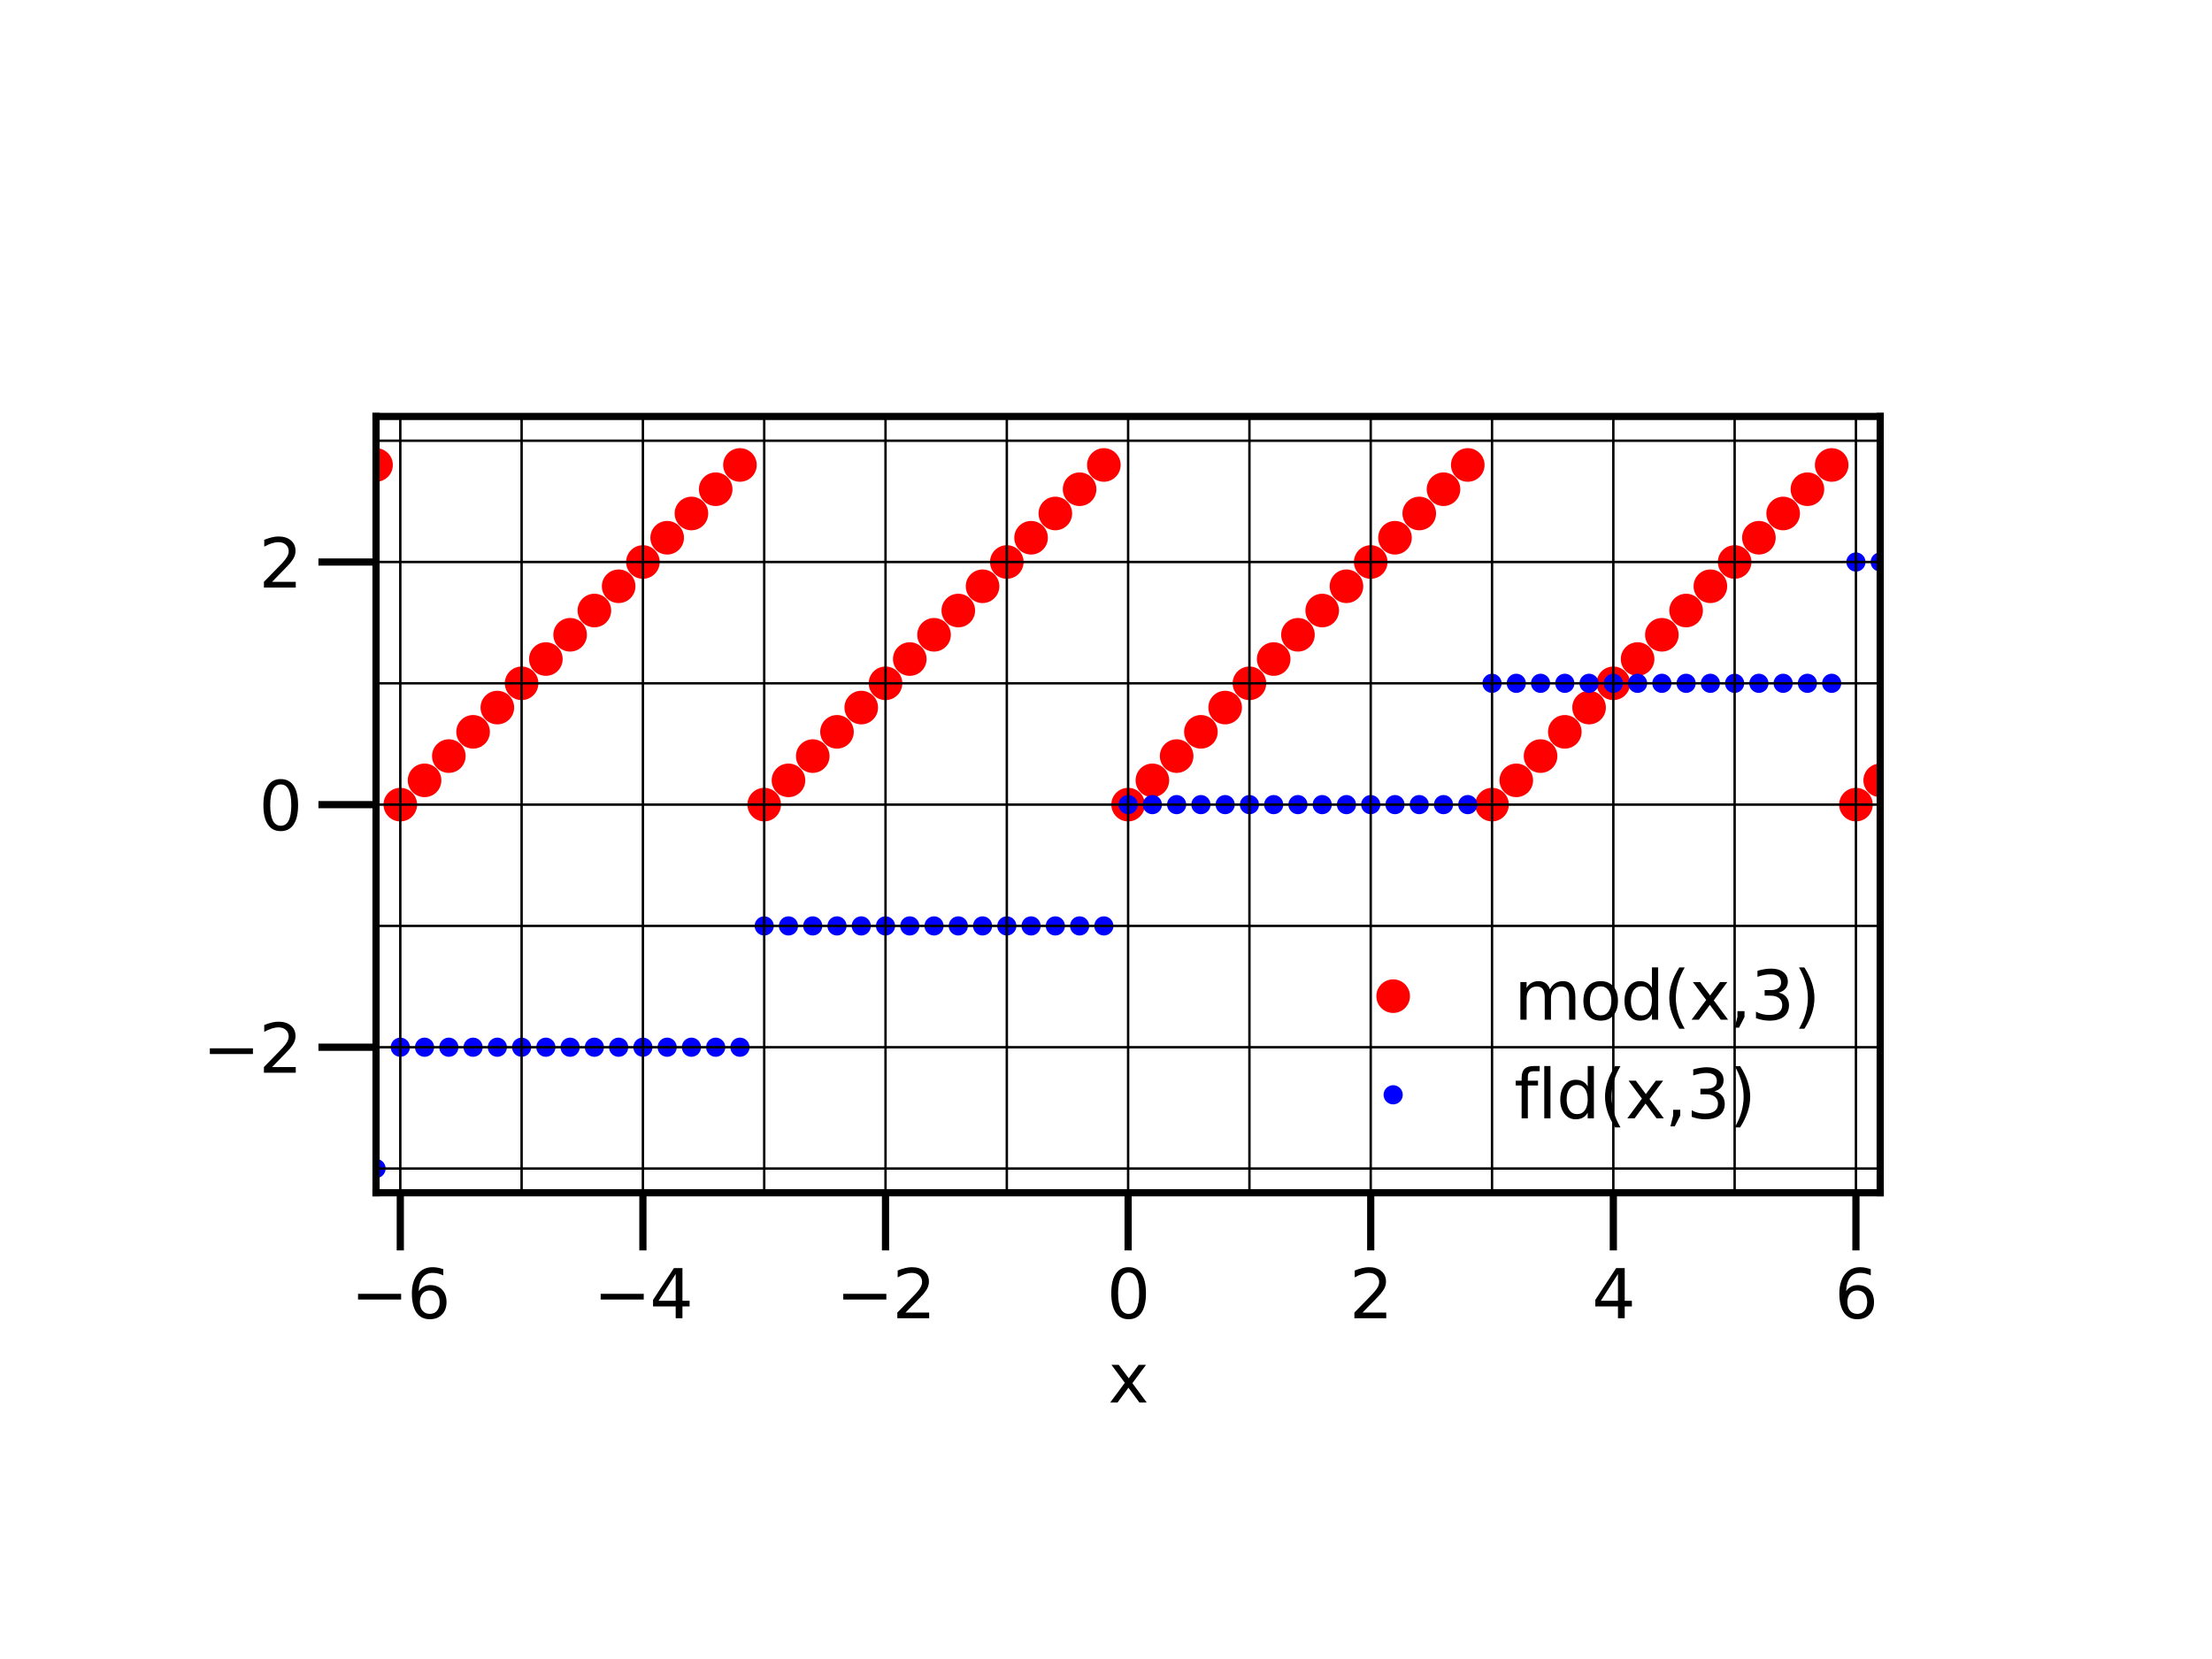 <?xml version="1.0" encoding="utf-8" standalone="no"?>
<!DOCTYPE svg PUBLIC "-//W3C//DTD SVG 1.1//EN"
  "http://www.w3.org/Graphics/SVG/1.1/DTD/svg11.dtd">
<svg xmlns:xlink="http://www.w3.org/1999/xlink" width="460.8pt" height="345.6pt" viewBox="0 0 460.8 345.6" xmlns="http://www.w3.org/2000/svg" version="1.1">
 <defs>
  <style type="text/css">*{stroke-linejoin: round; stroke-linecap: butt}</style>
 </defs>
 <g id="figure_1">
  <g id="patch_1">
   <path d="M 0 345.6 
L 460.8 345.6 
L 460.8 0 
L 0 0 
z
" style="fill: #ffffff"/>
  </g>
  <g id="axes_1">
   <g id="patch_2">
    <path d="M 78.336 248.479 
L 391.68 248.479 
L 391.68 86.753 
L 78.336 86.753 
z
" style="fill: #ffffff"/>
   </g>
   <g id="matplotlib.axis_1">
    <g id="xtick_1">
     <g id="line2d_1">
      <defs>
       <path id="m30b427005c" d="M 0 0 
L 0 12 
" style="stroke: #000000; stroke-width: 1.5"/>
      </defs>
      <g>
       <use xlink:href="#m30b427005c" x="83.39" y="248.479" style="stroke: #000000; stroke-width: 1.5"/>
      </g>
     </g>
     <g id="text_1">
      <!-- −6 -->
      <g transform="translate(73.07 274.617) scale(0.14 -0.14)">
       <defs>
        <path id="DejaVuSans-2212" d="M 678 2272 
L 4684 2272 
L 4684 1741 
L 678 1741 
L 678 2272 
z
" transform="scale(0.016)"/>
        <path id="DejaVuSans-36" d="M 2113 2584 
Q 1688 2584 1439 2293 
Q 1191 2003 1191 1497 
Q 1191 994 1439 701 
Q 1688 409 2113 409 
Q 2538 409 2786 701 
Q 3034 994 3034 1497 
Q 3034 2003 2786 2293 
Q 2538 2584 2113 2584 
z
M 3366 4563 
L 3366 3988 
Q 3128 4100 2886 4159 
Q 2644 4219 2406 4219 
Q 1781 4219 1451 3797 
Q 1122 3375 1075 2522 
Q 1259 2794 1537 2939 
Q 1816 3084 2150 3084 
Q 2853 3084 3261 2657 
Q 3669 2231 3669 1497 
Q 3669 778 3244 343 
Q 2819 -91 2113 -91 
Q 1303 -91 875 529 
Q 447 1150 447 2328 
Q 447 3434 972 4092 
Q 1497 4750 2381 4750 
Q 2619 4750 2861 4703 
Q 3103 4656 3366 4563 
z
" transform="scale(0.016)"/>
       </defs>
       <use xlink:href="#DejaVuSans-2212"/>
       <use xlink:href="#DejaVuSans-36" x="83.789"/>
      </g>
     </g>
    </g>
    <g id="xtick_2">
     <g id="line2d_2">
      <g>
       <use xlink:href="#m30b427005c" x="133.929" y="248.479" style="stroke: #000000; stroke-width: 1.5"/>
      </g>
     </g>
     <g id="text_2">
      <!-- −4 -->
      <g transform="translate(123.61 274.617) scale(0.14 -0.14)">
       <defs>
        <path id="DejaVuSans-34" d="M 2419 4116 
L 825 1625 
L 2419 1625 
L 2419 4116 
z
M 2253 4666 
L 3047 4666 
L 3047 1625 
L 3713 1625 
L 3713 1100 
L 3047 1100 
L 3047 0 
L 2419 0 
L 2419 1100 
L 313 1100 
L 313 1709 
L 2253 4666 
z
" transform="scale(0.016)"/>
       </defs>
       <use xlink:href="#DejaVuSans-2212"/>
       <use xlink:href="#DejaVuSans-34" x="83.789"/>
      </g>
     </g>
    </g>
    <g id="xtick_3">
     <g id="line2d_3">
      <g>
       <use xlink:href="#m30b427005c" x="184.469" y="248.479" style="stroke: #000000; stroke-width: 1.5"/>
      </g>
     </g>
     <g id="text_3">
      <!-- −2 -->
      <g transform="translate(174.149 274.617) scale(0.14 -0.14)">
       <defs>
        <path id="DejaVuSans-32" d="M 1228 531 
L 3431 531 
L 3431 0 
L 469 0 
L 469 531 
Q 828 903 1448 1529 
Q 2069 2156 2228 2338 
Q 2531 2678 2651 2914 
Q 2772 3150 2772 3378 
Q 2772 3750 2511 3984 
Q 2250 4219 1831 4219 
Q 1534 4219 1204 4116 
Q 875 4013 500 3803 
L 500 4441 
Q 881 4594 1212 4672 
Q 1544 4750 1819 4750 
Q 2544 4750 2975 4387 
Q 3406 4025 3406 3419 
Q 3406 3131 3298 2873 
Q 3191 2616 2906 2266 
Q 2828 2175 2409 1742 
Q 1991 1309 1228 531 
z
" transform="scale(0.016)"/>
       </defs>
       <use xlink:href="#DejaVuSans-2212"/>
       <use xlink:href="#DejaVuSans-32" x="83.789"/>
      </g>
     </g>
    </g>
    <g id="xtick_4">
     <g id="line2d_4">
      <g>
       <use xlink:href="#m30b427005c" x="235.008" y="248.479" style="stroke: #000000; stroke-width: 1.5"/>
      </g>
     </g>
     <g id="text_4">
      <!-- 0 -->
      <g transform="translate(230.554 274.617) scale(0.14 -0.14)">
       <defs>
        <path id="DejaVuSans-30" d="M 2034 4250 
Q 1547 4250 1301 3770 
Q 1056 3291 1056 2328 
Q 1056 1369 1301 889 
Q 1547 409 2034 409 
Q 2525 409 2770 889 
Q 3016 1369 3016 2328 
Q 3016 3291 2770 3770 
Q 2525 4250 2034 4250 
z
M 2034 4750 
Q 2819 4750 3233 4129 
Q 3647 3509 3647 2328 
Q 3647 1150 3233 529 
Q 2819 -91 2034 -91 
Q 1250 -91 836 529 
Q 422 1150 422 2328 
Q 422 3509 836 4129 
Q 1250 4750 2034 4750 
z
" transform="scale(0.016)"/>
       </defs>
       <use xlink:href="#DejaVuSans-30"/>
      </g>
     </g>
    </g>
    <g id="xtick_5">
     <g id="line2d_5">
      <g>
       <use xlink:href="#m30b427005c" x="285.547" y="248.479" style="stroke: #000000; stroke-width: 1.5"/>
      </g>
     </g>
     <g id="text_5">
      <!-- 2 -->
      <g transform="translate(281.094 274.617) scale(0.14 -0.14)">
       <use xlink:href="#DejaVuSans-32"/>
      </g>
     </g>
    </g>
    <g id="xtick_6">
     <g id="line2d_6">
      <g>
       <use xlink:href="#m30b427005c" x="336.087" y="248.479" style="stroke: #000000; stroke-width: 1.5"/>
      </g>
     </g>
     <g id="text_6">
      <!-- 4 -->
      <g transform="translate(331.633 274.617) scale(0.14 -0.14)">
       <use xlink:href="#DejaVuSans-34"/>
      </g>
     </g>
    </g>
    <g id="xtick_7">
     <g id="line2d_7">
      <g>
       <use xlink:href="#m30b427005c" x="386.626" y="248.479" style="stroke: #000000; stroke-width: 1.5"/>
      </g>
     </g>
     <g id="text_7">
      <!-- 6 -->
      <g transform="translate(382.172 274.617) scale(0.14 -0.14)">
       <use xlink:href="#DejaVuSans-36"/>
      </g>
     </g>
    </g>
    <g id="text_8">
     <!-- x -->
     <g transform="translate(230.865 292.166) scale(0.14 -0.14)">
      <defs>
       <path id="DejaVuSans-78" d="M 3513 3500 
L 2247 1797 
L 3578 0 
L 2900 0 
L 1881 1375 
L 863 0 
L 184 0 
L 1544 1831 
L 300 3500 
L 978 3500 
L 1906 2253 
L 2834 3500 
L 3513 3500 
z
" transform="scale(0.016)"/>
      </defs>
      <use xlink:href="#DejaVuSans-78"/>
     </g>
    </g>
   </g>
   <g id="matplotlib.axis_2">
    <g id="ytick_1">
     <g id="line2d_8">
      <defs>
       <path id="m9f8ddf8a8d" d="M 0 0 
L -12 0 
" style="stroke: #000000; stroke-width: 1.5"/>
      </defs>
      <g>
       <use xlink:href="#m9f8ddf8a8d" x="78.336" y="218.155" style="stroke: #000000; stroke-width: 1.5"/>
      </g>
     </g>
     <g id="text_9">
      <!-- −2 -->
      <g transform="translate(42.197 223.474) scale(0.14 -0.14)">
       <use xlink:href="#DejaVuSans-2212"/>
       <use xlink:href="#DejaVuSans-32" x="83.789"/>
      </g>
     </g>
    </g>
    <g id="ytick_2">
     <g id="line2d_9">
      <g>
       <use xlink:href="#m9f8ddf8a8d" x="78.336" y="167.616" style="stroke: #000000; stroke-width: 1.5"/>
      </g>
     </g>
     <g id="text_10">
      <!-- 0 -->
      <g transform="translate(53.928 172.935) scale(0.14 -0.14)">
       <use xlink:href="#DejaVuSans-30"/>
      </g>
     </g>
    </g>
    <g id="ytick_3">
     <g id="line2d_10">
      <g>
       <use xlink:href="#m9f8ddf8a8d" x="78.336" y="117.077" style="stroke: #000000; stroke-width: 1.5"/>
      </g>
     </g>
     <g id="text_11">
      <!-- 2 -->
      <g transform="translate(53.928 122.396) scale(0.14 -0.14)">
       <use xlink:href="#DejaVuSans-32"/>
      </g>
     </g>
    </g>
   </g>
   <g id="line2d_11">
    <defs>
     <path id="m30e47dd842" d="M 0 3 
C 0.796 3 1.559 2.684 2.121 2.121 
C 2.684 1.559 3 0.796 3 0 
C 3 -0.796 2.684 -1.559 2.121 -2.121 
C 1.559 -2.684 0.796 -3 0 -3 
C -0.796 -3 -1.559 -2.684 -2.121 -2.121 
C -2.684 -1.559 -3 -0.796 -3 0 
C -3 0.796 -2.684 1.559 -2.121 2.121 
C -1.559 2.684 -0.796 3 0 3 
z
" style="stroke: #ff0000"/>
    </defs>
    <g clip-path="url(#p7117bd7388)">
     <use xlink:href="#m30e47dd842" x="63.174" y="112.023" style="fill: #ff0000; stroke: #ff0000"/>
     <use xlink:href="#m30e47dd842" x="68.228" y="106.969" style="fill: #ff0000; stroke: #ff0000"/>
     <use xlink:href="#m30e47dd842" x="73.282" y="101.915" style="fill: #ff0000; stroke: #ff0000"/>
     <use xlink:href="#m30e47dd842" x="78.336" y="96.861" style="fill: #ff0000; stroke: #ff0000"/>
     <use xlink:href="#m30e47dd842" x="83.39" y="167.616" style="fill: #ff0000; stroke: #ff0000"/>
     <use xlink:href="#m30e47dd842" x="88.444" y="162.562" style="fill: #ff0000; stroke: #ff0000"/>
     <use xlink:href="#m30e47dd842" x="93.498" y="157.508" style="fill: #ff0000; stroke: #ff0000"/>
     <use xlink:href="#m30e47dd842" x="98.552" y="152.454" style="fill: #ff0000; stroke: #ff0000"/>
     <use xlink:href="#m30e47dd842" x="103.606" y="147.4" style="fill: #ff0000; stroke: #ff0000"/>
     <use xlink:href="#m30e47dd842" x="108.66" y="142.346" style="fill: #ff0000; stroke: #ff0000"/>
     <use xlink:href="#m30e47dd842" x="113.714" y="137.292" style="fill: #ff0000; stroke: #ff0000"/>
     <use xlink:href="#m30e47dd842" x="118.767" y="132.238" style="fill: #ff0000; stroke: #ff0000"/>
     <use xlink:href="#m30e47dd842" x="123.821" y="127.185" style="fill: #ff0000; stroke: #ff0000"/>
     <use xlink:href="#m30e47dd842" x="128.875" y="122.131" style="fill: #ff0000; stroke: #ff0000"/>
     <use xlink:href="#m30e47dd842" x="133.929" y="117.077" style="fill: #ff0000; stroke: #ff0000"/>
     <use xlink:href="#m30e47dd842" x="138.983" y="112.023" style="fill: #ff0000; stroke: #ff0000"/>
     <use xlink:href="#m30e47dd842" x="144.037" y="106.969" style="fill: #ff0000; stroke: #ff0000"/>
     <use xlink:href="#m30e47dd842" x="149.091" y="101.915" style="fill: #ff0000; stroke: #ff0000"/>
     <use xlink:href="#m30e47dd842" x="154.145" y="96.861" style="fill: #ff0000; stroke: #ff0000"/>
     <use xlink:href="#m30e47dd842" x="159.199" y="167.616" style="fill: #ff0000; stroke: #ff0000"/>
     <use xlink:href="#m30e47dd842" x="164.253" y="162.562" style="fill: #ff0000; stroke: #ff0000"/>
     <use xlink:href="#m30e47dd842" x="169.307" y="157.508" style="fill: #ff0000; stroke: #ff0000"/>
     <use xlink:href="#m30e47dd842" x="174.361" y="152.454" style="fill: #ff0000; stroke: #ff0000"/>
     <use xlink:href="#m30e47dd842" x="179.415" y="147.4" style="fill: #ff0000; stroke: #ff0000"/>
     <use xlink:href="#m30e47dd842" x="184.469" y="142.346" style="fill: #ff0000; stroke: #ff0000"/>
     <use xlink:href="#m30e47dd842" x="189.523" y="137.292" style="fill: #ff0000; stroke: #ff0000"/>
     <use xlink:href="#m30e47dd842" x="194.577" y="132.238" style="fill: #ff0000; stroke: #ff0000"/>
     <use xlink:href="#m30e47dd842" x="199.63" y="127.185" style="fill: #ff0000; stroke: #ff0000"/>
     <use xlink:href="#m30e47dd842" x="204.684" y="122.131" style="fill: #ff0000; stroke: #ff0000"/>
     <use xlink:href="#m30e47dd842" x="209.738" y="117.077" style="fill: #ff0000; stroke: #ff0000"/>
     <use xlink:href="#m30e47dd842" x="214.792" y="112.023" style="fill: #ff0000; stroke: #ff0000"/>
     <use xlink:href="#m30e47dd842" x="219.846" y="106.969" style="fill: #ff0000; stroke: #ff0000"/>
     <use xlink:href="#m30e47dd842" x="224.9" y="101.915" style="fill: #ff0000; stroke: #ff0000"/>
     <use xlink:href="#m30e47dd842" x="229.954" y="96.861" style="fill: #ff0000; stroke: #ff0000"/>
     <use xlink:href="#m30e47dd842" x="235.008" y="167.616" style="fill: #ff0000; stroke: #ff0000"/>
     <use xlink:href="#m30e47dd842" x="240.062" y="162.562" style="fill: #ff0000; stroke: #ff0000"/>
     <use xlink:href="#m30e47dd842" x="245.116" y="157.508" style="fill: #ff0000; stroke: #ff0000"/>
     <use xlink:href="#m30e47dd842" x="250.17" y="152.454" style="fill: #ff0000; stroke: #ff0000"/>
     <use xlink:href="#m30e47dd842" x="255.224" y="147.4" style="fill: #ff0000; stroke: #ff0000"/>
     <use xlink:href="#m30e47dd842" x="260.278" y="142.346" style="fill: #ff0000; stroke: #ff0000"/>
     <use xlink:href="#m30e47dd842" x="265.332" y="137.292" style="fill: #ff0000; stroke: #ff0000"/>
     <use xlink:href="#m30e47dd842" x="270.386" y="132.238" style="fill: #ff0000; stroke: #ff0000"/>
     <use xlink:href="#m30e47dd842" x="275.439" y="127.185" style="fill: #ff0000; stroke: #ff0000"/>
     <use xlink:href="#m30e47dd842" x="280.493" y="122.131" style="fill: #ff0000; stroke: #ff0000"/>
     <use xlink:href="#m30e47dd842" x="285.547" y="117.077" style="fill: #ff0000; stroke: #ff0000"/>
     <use xlink:href="#m30e47dd842" x="290.601" y="112.023" style="fill: #ff0000; stroke: #ff0000"/>
     <use xlink:href="#m30e47dd842" x="295.655" y="106.969" style="fill: #ff0000; stroke: #ff0000"/>
     <use xlink:href="#m30e47dd842" x="300.709" y="101.915" style="fill: #ff0000; stroke: #ff0000"/>
     <use xlink:href="#m30e47dd842" x="305.763" y="96.861" style="fill: #ff0000; stroke: #ff0000"/>
     <use xlink:href="#m30e47dd842" x="310.817" y="167.616" style="fill: #ff0000; stroke: #ff0000"/>
     <use xlink:href="#m30e47dd842" x="315.871" y="162.562" style="fill: #ff0000; stroke: #ff0000"/>
     <use xlink:href="#m30e47dd842" x="320.925" y="157.508" style="fill: #ff0000; stroke: #ff0000"/>
     <use xlink:href="#m30e47dd842" x="325.979" y="152.454" style="fill: #ff0000; stroke: #ff0000"/>
     <use xlink:href="#m30e47dd842" x="331.033" y="147.4" style="fill: #ff0000; stroke: #ff0000"/>
     <use xlink:href="#m30e47dd842" x="336.087" y="142.346" style="fill: #ff0000; stroke: #ff0000"/>
     <use xlink:href="#m30e47dd842" x="341.141" y="137.292" style="fill: #ff0000; stroke: #ff0000"/>
     <use xlink:href="#m30e47dd842" x="346.195" y="132.238" style="fill: #ff0000; stroke: #ff0000"/>
     <use xlink:href="#m30e47dd842" x="351.249" y="127.185" style="fill: #ff0000; stroke: #ff0000"/>
     <use xlink:href="#m30e47dd842" x="356.302" y="122.131" style="fill: #ff0000; stroke: #ff0000"/>
     <use xlink:href="#m30e47dd842" x="361.356" y="117.077" style="fill: #ff0000; stroke: #ff0000"/>
     <use xlink:href="#m30e47dd842" x="366.41" y="112.023" style="fill: #ff0000; stroke: #ff0000"/>
     <use xlink:href="#m30e47dd842" x="371.464" y="106.969" style="fill: #ff0000; stroke: #ff0000"/>
     <use xlink:href="#m30e47dd842" x="376.518" y="101.915" style="fill: #ff0000; stroke: #ff0000"/>
     <use xlink:href="#m30e47dd842" x="381.572" y="96.861" style="fill: #ff0000; stroke: #ff0000"/>
     <use xlink:href="#m30e47dd842" x="386.626" y="167.616" style="fill: #ff0000; stroke: #ff0000"/>
     <use xlink:href="#m30e47dd842" x="391.68" y="162.562" style="fill: #ff0000; stroke: #ff0000"/>
     <use xlink:href="#m30e47dd842" x="396.734" y="157.508" style="fill: #ff0000; stroke: #ff0000"/>
     <use xlink:href="#m30e47dd842" x="401.788" y="152.454" style="fill: #ff0000; stroke: #ff0000"/>
     <use xlink:href="#m30e47dd842" x="406.842" y="147.4" style="fill: #ff0000; stroke: #ff0000"/>
    </g>
   </g>
   <g id="line2d_12">
    <defs>
     <path id="m4106f8e6ca" d="M 0 1.5 
C 0.398 1.5 0.779 1.342 1.061 1.061 
C 1.342 0.779 1.5 0.398 1.5 0 
C 1.5 -0.398 1.342 -0.779 1.061 -1.061 
C 0.779 -1.342 0.398 -1.5 0 -1.5 
C -0.398 -1.5 -0.779 -1.342 -1.061 -1.061 
C -1.342 -0.779 -1.5 -0.398 -1.5 0 
C -1.5 0.398 -1.342 0.779 -1.061 1.061 
C -0.779 1.342 -0.398 1.5 0 1.5 
z
" style="stroke: #0000ff"/>
    </defs>
    <g clip-path="url(#p7117bd7388)">
     <use xlink:href="#m4106f8e6ca" x="63.174" y="243.425" style="fill: #0000ff; stroke: #0000ff"/>
     <use xlink:href="#m4106f8e6ca" x="68.228" y="243.425" style="fill: #0000ff; stroke: #0000ff"/>
     <use xlink:href="#m4106f8e6ca" x="73.282" y="243.425" style="fill: #0000ff; stroke: #0000ff"/>
     <use xlink:href="#m4106f8e6ca" x="78.336" y="243.425" style="fill: #0000ff; stroke: #0000ff"/>
     <use xlink:href="#m4106f8e6ca" x="83.39" y="218.155" style="fill: #0000ff; stroke: #0000ff"/>
     <use xlink:href="#m4106f8e6ca" x="88.444" y="218.155" style="fill: #0000ff; stroke: #0000ff"/>
     <use xlink:href="#m4106f8e6ca" x="93.498" y="218.155" style="fill: #0000ff; stroke: #0000ff"/>
     <use xlink:href="#m4106f8e6ca" x="98.552" y="218.155" style="fill: #0000ff; stroke: #0000ff"/>
     <use xlink:href="#m4106f8e6ca" x="103.606" y="218.155" style="fill: #0000ff; stroke: #0000ff"/>
     <use xlink:href="#m4106f8e6ca" x="108.66" y="218.155" style="fill: #0000ff; stroke: #0000ff"/>
     <use xlink:href="#m4106f8e6ca" x="113.714" y="218.155" style="fill: #0000ff; stroke: #0000ff"/>
     <use xlink:href="#m4106f8e6ca" x="118.767" y="218.155" style="fill: #0000ff; stroke: #0000ff"/>
     <use xlink:href="#m4106f8e6ca" x="123.821" y="218.155" style="fill: #0000ff; stroke: #0000ff"/>
     <use xlink:href="#m4106f8e6ca" x="128.875" y="218.155" style="fill: #0000ff; stroke: #0000ff"/>
     <use xlink:href="#m4106f8e6ca" x="133.929" y="218.155" style="fill: #0000ff; stroke: #0000ff"/>
     <use xlink:href="#m4106f8e6ca" x="138.983" y="218.155" style="fill: #0000ff; stroke: #0000ff"/>
     <use xlink:href="#m4106f8e6ca" x="144.037" y="218.155" style="fill: #0000ff; stroke: #0000ff"/>
     <use xlink:href="#m4106f8e6ca" x="149.091" y="218.155" style="fill: #0000ff; stroke: #0000ff"/>
     <use xlink:href="#m4106f8e6ca" x="154.145" y="218.155" style="fill: #0000ff; stroke: #0000ff"/>
     <use xlink:href="#m4106f8e6ca" x="159.199" y="192.886" style="fill: #0000ff; stroke: #0000ff"/>
     <use xlink:href="#m4106f8e6ca" x="164.253" y="192.886" style="fill: #0000ff; stroke: #0000ff"/>
     <use xlink:href="#m4106f8e6ca" x="169.307" y="192.886" style="fill: #0000ff; stroke: #0000ff"/>
     <use xlink:href="#m4106f8e6ca" x="174.361" y="192.886" style="fill: #0000ff; stroke: #0000ff"/>
     <use xlink:href="#m4106f8e6ca" x="179.415" y="192.886" style="fill: #0000ff; stroke: #0000ff"/>
     <use xlink:href="#m4106f8e6ca" x="184.469" y="192.886" style="fill: #0000ff; stroke: #0000ff"/>
     <use xlink:href="#m4106f8e6ca" x="189.523" y="192.886" style="fill: #0000ff; stroke: #0000ff"/>
     <use xlink:href="#m4106f8e6ca" x="194.577" y="192.886" style="fill: #0000ff; stroke: #0000ff"/>
     <use xlink:href="#m4106f8e6ca" x="199.63" y="192.886" style="fill: #0000ff; stroke: #0000ff"/>
     <use xlink:href="#m4106f8e6ca" x="204.684" y="192.886" style="fill: #0000ff; stroke: #0000ff"/>
     <use xlink:href="#m4106f8e6ca" x="209.738" y="192.886" style="fill: #0000ff; stroke: #0000ff"/>
     <use xlink:href="#m4106f8e6ca" x="214.792" y="192.886" style="fill: #0000ff; stroke: #0000ff"/>
     <use xlink:href="#m4106f8e6ca" x="219.846" y="192.886" style="fill: #0000ff; stroke: #0000ff"/>
     <use xlink:href="#m4106f8e6ca" x="224.9" y="192.886" style="fill: #0000ff; stroke: #0000ff"/>
     <use xlink:href="#m4106f8e6ca" x="229.954" y="192.886" style="fill: #0000ff; stroke: #0000ff"/>
     <use xlink:href="#m4106f8e6ca" x="235.008" y="167.616" style="fill: #0000ff; stroke: #0000ff"/>
     <use xlink:href="#m4106f8e6ca" x="240.062" y="167.616" style="fill: #0000ff; stroke: #0000ff"/>
     <use xlink:href="#m4106f8e6ca" x="245.116" y="167.616" style="fill: #0000ff; stroke: #0000ff"/>
     <use xlink:href="#m4106f8e6ca" x="250.17" y="167.616" style="fill: #0000ff; stroke: #0000ff"/>
     <use xlink:href="#m4106f8e6ca" x="255.224" y="167.616" style="fill: #0000ff; stroke: #0000ff"/>
     <use xlink:href="#m4106f8e6ca" x="260.278" y="167.616" style="fill: #0000ff; stroke: #0000ff"/>
     <use xlink:href="#m4106f8e6ca" x="265.332" y="167.616" style="fill: #0000ff; stroke: #0000ff"/>
     <use xlink:href="#m4106f8e6ca" x="270.386" y="167.616" style="fill: #0000ff; stroke: #0000ff"/>
     <use xlink:href="#m4106f8e6ca" x="275.439" y="167.616" style="fill: #0000ff; stroke: #0000ff"/>
     <use xlink:href="#m4106f8e6ca" x="280.493" y="167.616" style="fill: #0000ff; stroke: #0000ff"/>
     <use xlink:href="#m4106f8e6ca" x="285.547" y="167.616" style="fill: #0000ff; stroke: #0000ff"/>
     <use xlink:href="#m4106f8e6ca" x="290.601" y="167.616" style="fill: #0000ff; stroke: #0000ff"/>
     <use xlink:href="#m4106f8e6ca" x="295.655" y="167.616" style="fill: #0000ff; stroke: #0000ff"/>
     <use xlink:href="#m4106f8e6ca" x="300.709" y="167.616" style="fill: #0000ff; stroke: #0000ff"/>
     <use xlink:href="#m4106f8e6ca" x="305.763" y="167.616" style="fill: #0000ff; stroke: #0000ff"/>
     <use xlink:href="#m4106f8e6ca" x="310.817" y="142.346" style="fill: #0000ff; stroke: #0000ff"/>
     <use xlink:href="#m4106f8e6ca" x="315.871" y="142.346" style="fill: #0000ff; stroke: #0000ff"/>
     <use xlink:href="#m4106f8e6ca" x="320.925" y="142.346" style="fill: #0000ff; stroke: #0000ff"/>
     <use xlink:href="#m4106f8e6ca" x="325.979" y="142.346" style="fill: #0000ff; stroke: #0000ff"/>
     <use xlink:href="#m4106f8e6ca" x="331.033" y="142.346" style="fill: #0000ff; stroke: #0000ff"/>
     <use xlink:href="#m4106f8e6ca" x="336.087" y="142.346" style="fill: #0000ff; stroke: #0000ff"/>
     <use xlink:href="#m4106f8e6ca" x="341.141" y="142.346" style="fill: #0000ff; stroke: #0000ff"/>
     <use xlink:href="#m4106f8e6ca" x="346.195" y="142.346" style="fill: #0000ff; stroke: #0000ff"/>
     <use xlink:href="#m4106f8e6ca" x="351.249" y="142.346" style="fill: #0000ff; stroke: #0000ff"/>
     <use xlink:href="#m4106f8e6ca" x="356.302" y="142.346" style="fill: #0000ff; stroke: #0000ff"/>
     <use xlink:href="#m4106f8e6ca" x="361.356" y="142.346" style="fill: #0000ff; stroke: #0000ff"/>
     <use xlink:href="#m4106f8e6ca" x="366.41" y="142.346" style="fill: #0000ff; stroke: #0000ff"/>
     <use xlink:href="#m4106f8e6ca" x="371.464" y="142.346" style="fill: #0000ff; stroke: #0000ff"/>
     <use xlink:href="#m4106f8e6ca" x="376.518" y="142.346" style="fill: #0000ff; stroke: #0000ff"/>
     <use xlink:href="#m4106f8e6ca" x="381.572" y="142.346" style="fill: #0000ff; stroke: #0000ff"/>
     <use xlink:href="#m4106f8e6ca" x="386.626" y="117.077" style="fill: #0000ff; stroke: #0000ff"/>
     <use xlink:href="#m4106f8e6ca" x="391.68" y="117.077" style="fill: #0000ff; stroke: #0000ff"/>
     <use xlink:href="#m4106f8e6ca" x="396.734" y="117.077" style="fill: #0000ff; stroke: #0000ff"/>
     <use xlink:href="#m4106f8e6ca" x="401.788" y="117.077" style="fill: #0000ff; stroke: #0000ff"/>
     <use xlink:href="#m4106f8e6ca" x="406.842" y="117.077" style="fill: #0000ff; stroke: #0000ff"/>
    </g>
   </g>
   <g id="line2d_13">
    <path d="M 58.12 248.479 
L 58.12 86.753 
" clip-path="url(#p7117bd7388)" style="fill: none; stroke: #000000; stroke-width: 0.5; stroke-linecap: square"/>
   </g>
   <g id="line2d_14">
    <path d="M 83.39 248.479 
L 83.39 86.753 
" clip-path="url(#p7117bd7388)" style="fill: none; stroke: #000000; stroke-width: 0.5; stroke-linecap: square"/>
   </g>
   <g id="line2d_15">
    <path d="M 108.66 248.479 
L 108.66 86.753 
" clip-path="url(#p7117bd7388)" style="fill: none; stroke: #000000; stroke-width: 0.5; stroke-linecap: square"/>
   </g>
   <g id="line2d_16">
    <path d="M 133.929 248.479 
L 133.929 86.753 
" clip-path="url(#p7117bd7388)" style="fill: none; stroke: #000000; stroke-width: 0.5; stroke-linecap: square"/>
   </g>
   <g id="line2d_17">
    <path d="M 159.199 248.479 
L 159.199 86.753 
" clip-path="url(#p7117bd7388)" style="fill: none; stroke: #000000; stroke-width: 0.5; stroke-linecap: square"/>
   </g>
   <g id="line2d_18">
    <path d="M 184.469 248.479 
L 184.469 86.753 
" clip-path="url(#p7117bd7388)" style="fill: none; stroke: #000000; stroke-width: 0.5; stroke-linecap: square"/>
   </g>
   <g id="line2d_19">
    <path d="M 209.738 248.479 
L 209.738 86.753 
" clip-path="url(#p7117bd7388)" style="fill: none; stroke: #000000; stroke-width: 0.5; stroke-linecap: square"/>
   </g>
   <g id="line2d_20">
    <path d="M 235.008 248.479 
L 235.008 86.753 
" clip-path="url(#p7117bd7388)" style="fill: none; stroke: #000000; stroke-width: 0.5; stroke-linecap: square"/>
   </g>
   <g id="line2d_21">
    <path d="M 260.278 248.479 
L 260.278 86.753 
" clip-path="url(#p7117bd7388)" style="fill: none; stroke: #000000; stroke-width: 0.5; stroke-linecap: square"/>
   </g>
   <g id="line2d_22">
    <path d="M 285.547 248.479 
L 285.547 86.753 
" clip-path="url(#p7117bd7388)" style="fill: none; stroke: #000000; stroke-width: 0.5; stroke-linecap: square"/>
   </g>
   <g id="line2d_23">
    <path d="M 310.817 248.479 
L 310.817 86.753 
" clip-path="url(#p7117bd7388)" style="fill: none; stroke: #000000; stroke-width: 0.5; stroke-linecap: square"/>
   </g>
   <g id="line2d_24">
    <path d="M 336.087 248.479 
L 336.087 86.753 
" clip-path="url(#p7117bd7388)" style="fill: none; stroke: #000000; stroke-width: 0.5; stroke-linecap: square"/>
   </g>
   <g id="line2d_25">
    <path d="M 361.356 248.479 
L 361.356 86.753 
" clip-path="url(#p7117bd7388)" style="fill: none; stroke: #000000; stroke-width: 0.5; stroke-linecap: square"/>
   </g>
   <g id="line2d_26">
    <path d="M 386.626 248.479 
L 386.626 86.753 
" clip-path="url(#p7117bd7388)" style="fill: none; stroke: #000000; stroke-width: 0.5; stroke-linecap: square"/>
   </g>
   <g id="line2d_27">
    <path d="M 411.896 248.479 
L 411.896 86.753 
" clip-path="url(#p7117bd7388)" style="fill: none; stroke: #000000; stroke-width: 0.5; stroke-linecap: square"/>
   </g>
   <g id="line2d_28">
    <path d="M 78.336 243.425 
L 391.68 243.425 
" clip-path="url(#p7117bd7388)" style="fill: none; stroke: #000000; stroke-width: 0.5; stroke-linecap: square"/>
   </g>
   <g id="line2d_29">
    <path d="M 78.336 218.155 
L 391.68 218.155 
" clip-path="url(#p7117bd7388)" style="fill: none; stroke: #000000; stroke-width: 0.5; stroke-linecap: square"/>
   </g>
   <g id="line2d_30">
    <path d="M 78.336 192.886 
L 391.68 192.886 
" clip-path="url(#p7117bd7388)" style="fill: none; stroke: #000000; stroke-width: 0.5; stroke-linecap: square"/>
   </g>
   <g id="line2d_31">
    <path d="M 78.336 167.616 
L 391.68 167.616 
" clip-path="url(#p7117bd7388)" style="fill: none; stroke: #000000; stroke-width: 0.5; stroke-linecap: square"/>
   </g>
   <g id="line2d_32">
    <path d="M 78.336 142.346 
L 391.68 142.346 
" clip-path="url(#p7117bd7388)" style="fill: none; stroke: #000000; stroke-width: 0.5; stroke-linecap: square"/>
   </g>
   <g id="line2d_33">
    <path d="M 78.336 117.077 
L 391.68 117.077 
" clip-path="url(#p7117bd7388)" style="fill: none; stroke: #000000; stroke-width: 0.5; stroke-linecap: square"/>
   </g>
   <g id="line2d_34">
    <path d="M 78.336 91.807 
L 391.68 91.807 
" clip-path="url(#p7117bd7388)" style="fill: none; stroke: #000000; stroke-width: 0.5; stroke-linecap: square"/>
   </g>
   <g id="patch_3">
    <path d="M 78.336 248.479 
L 78.336 86.753 
" style="fill: none; stroke: #000000; stroke-width: 1.5; stroke-linejoin: miter; stroke-linecap: square"/>
   </g>
   <g id="patch_4">
    <path d="M 391.68 248.479 
L 391.68 86.753 
" style="fill: none; stroke: #000000; stroke-width: 1.5; stroke-linejoin: miter; stroke-linecap: square"/>
   </g>
   <g id="patch_5">
    <path d="M 78.336 248.479 
L 391.68 248.479 
" style="fill: none; stroke: #000000; stroke-width: 1.5; stroke-linejoin: miter; stroke-linecap: square"/>
   </g>
   <g id="patch_6">
    <path d="M 78.336 86.753 
L 391.68 86.753 
" style="fill: none; stroke: #000000; stroke-width: 1.5; stroke-linejoin: miter; stroke-linecap: square"/>
   </g>
   <g id="legend_1">
    <g id="patch_7">
     <path d="M 273.422 241.479 
L 381.88 241.479 
Q 384.68 241.479 384.68 238.679 
L 384.68 198.98 
Q 384.68 196.18 381.88 196.18 
L 273.422 196.18 
Q 270.622 196.18 270.622 198.98 
L 270.622 238.679 
Q 270.622 241.479 273.422 241.479 
L 273.422 241.479 
z
" style="fill: none; opacity: 0"/>
    </g>
    <g id="line2d_35">
     <g>
      <use xlink:href="#m30e47dd842" x="290.222" y="207.518" style="fill: #ff0000; stroke: #ff0000"/>
     </g>
    </g>
    <g id="text_12">
     <!-- mod(x,3) -->
     <g transform="translate(315.422 212.418) scale(0.14 -0.14)">
      <defs>
       <path id="DejaVuSans-6d" d="M 3328 2828 
Q 3544 3216 3844 3400 
Q 4144 3584 4550 3584 
Q 5097 3584 5394 3201 
Q 5691 2819 5691 2113 
L 5691 0 
L 5113 0 
L 5113 2094 
Q 5113 2597 4934 2840 
Q 4756 3084 4391 3084 
Q 3944 3084 3684 2787 
Q 3425 2491 3425 1978 
L 3425 0 
L 2847 0 
L 2847 2094 
Q 2847 2600 2669 2842 
Q 2491 3084 2119 3084 
Q 1678 3084 1418 2786 
Q 1159 2488 1159 1978 
L 1159 0 
L 581 0 
L 581 3500 
L 1159 3500 
L 1159 2956 
Q 1356 3278 1631 3431 
Q 1906 3584 2284 3584 
Q 2666 3584 2933 3390 
Q 3200 3197 3328 2828 
z
" transform="scale(0.016)"/>
       <path id="DejaVuSans-6f" d="M 1959 3097 
Q 1497 3097 1228 2736 
Q 959 2375 959 1747 
Q 959 1119 1226 758 
Q 1494 397 1959 397 
Q 2419 397 2687 759 
Q 2956 1122 2956 1747 
Q 2956 2369 2687 2733 
Q 2419 3097 1959 3097 
z
M 1959 3584 
Q 2709 3584 3137 3096 
Q 3566 2609 3566 1747 
Q 3566 888 3137 398 
Q 2709 -91 1959 -91 
Q 1206 -91 779 398 
Q 353 888 353 1747 
Q 353 2609 779 3096 
Q 1206 3584 1959 3584 
z
" transform="scale(0.016)"/>
       <path id="DejaVuSans-64" d="M 2906 2969 
L 2906 4863 
L 3481 4863 
L 3481 0 
L 2906 0 
L 2906 525 
Q 2725 213 2448 61 
Q 2172 -91 1784 -91 
Q 1150 -91 751 415 
Q 353 922 353 1747 
Q 353 2572 751 3078 
Q 1150 3584 1784 3584 
Q 2172 3584 2448 3432 
Q 2725 3281 2906 2969 
z
M 947 1747 
Q 947 1113 1208 752 
Q 1469 391 1925 391 
Q 2381 391 2643 752 
Q 2906 1113 2906 1747 
Q 2906 2381 2643 2742 
Q 2381 3103 1925 3103 
Q 1469 3103 1208 2742 
Q 947 2381 947 1747 
z
" transform="scale(0.016)"/>
       <path id="DejaVuSans-28" d="M 1984 4856 
Q 1566 4138 1362 3434 
Q 1159 2731 1159 2009 
Q 1159 1288 1364 580 
Q 1569 -128 1984 -844 
L 1484 -844 
Q 1016 -109 783 600 
Q 550 1309 550 2009 
Q 550 2706 781 3412 
Q 1013 4119 1484 4856 
L 1984 4856 
z
" transform="scale(0.016)"/>
       <path id="DejaVuSans-2c" d="M 750 794 
L 1409 794 
L 1409 256 
L 897 -744 
L 494 -744 
L 750 256 
L 750 794 
z
" transform="scale(0.016)"/>
       <path id="DejaVuSans-33" d="M 2597 2516 
Q 3050 2419 3304 2112 
Q 3559 1806 3559 1356 
Q 3559 666 3084 287 
Q 2609 -91 1734 -91 
Q 1441 -91 1130 -33 
Q 819 25 488 141 
L 488 750 
Q 750 597 1062 519 
Q 1375 441 1716 441 
Q 2309 441 2620 675 
Q 2931 909 2931 1356 
Q 2931 1769 2642 2001 
Q 2353 2234 1838 2234 
L 1294 2234 
L 1294 2753 
L 1863 2753 
Q 2328 2753 2575 2939 
Q 2822 3125 2822 3475 
Q 2822 3834 2567 4026 
Q 2313 4219 1838 4219 
Q 1578 4219 1281 4162 
Q 984 4106 628 3988 
L 628 4550 
Q 988 4650 1302 4700 
Q 1616 4750 1894 4750 
Q 2613 4750 3031 4423 
Q 3450 4097 3450 3541 
Q 3450 3153 3228 2886 
Q 3006 2619 2597 2516 
z
" transform="scale(0.016)"/>
       <path id="DejaVuSans-29" d="M 513 4856 
L 1013 4856 
Q 1481 4119 1714 3412 
Q 1947 2706 1947 2009 
Q 1947 1309 1714 600 
Q 1481 -109 1013 -844 
L 513 -844 
Q 928 -128 1133 580 
Q 1338 1288 1338 2009 
Q 1338 2731 1133 3434 
Q 928 4138 513 4856 
z
" transform="scale(0.016)"/>
      </defs>
      <use xlink:href="#DejaVuSans-6d"/>
      <use xlink:href="#DejaVuSans-6f" x="97.412"/>
      <use xlink:href="#DejaVuSans-64" x="158.594"/>
      <use xlink:href="#DejaVuSans-28" x="222.07"/>
      <use xlink:href="#DejaVuSans-78" x="261.084"/>
      <use xlink:href="#DejaVuSans-2c" x="320.264"/>
      <use xlink:href="#DejaVuSans-33" x="352.051"/>
      <use xlink:href="#DejaVuSans-29" x="415.674"/>
     </g>
    </g>
    <g id="line2d_36">
     <g>
      <use xlink:href="#m4106f8e6ca" x="290.222" y="228.067" style="fill: #0000ff; stroke: #0000ff"/>
     </g>
    </g>
    <g id="text_13">
     <!-- fld(x,3) -->
     <g transform="translate(315.422 232.967) scale(0.14 -0.14)">
      <defs>
       <path id="DejaVuSans-66" d="M 2375 4863 
L 2375 4384 
L 1825 4384 
Q 1516 4384 1395 4259 
Q 1275 4134 1275 3809 
L 1275 3500 
L 2222 3500 
L 2222 3053 
L 1275 3053 
L 1275 0 
L 697 0 
L 697 3053 
L 147 3053 
L 147 3500 
L 697 3500 
L 697 3744 
Q 697 4328 969 4595 
Q 1241 4863 1831 4863 
L 2375 4863 
z
" transform="scale(0.016)"/>
       <path id="DejaVuSans-6c" d="M 603 4863 
L 1178 4863 
L 1178 0 
L 603 0 
L 603 4863 
z
" transform="scale(0.016)"/>
      </defs>
      <use xlink:href="#DejaVuSans-66"/>
      <use xlink:href="#DejaVuSans-6c" x="35.205"/>
      <use xlink:href="#DejaVuSans-64" x="62.988"/>
      <use xlink:href="#DejaVuSans-28" x="126.465"/>
      <use xlink:href="#DejaVuSans-78" x="165.479"/>
      <use xlink:href="#DejaVuSans-2c" x="224.658"/>
      <use xlink:href="#DejaVuSans-33" x="256.445"/>
      <use xlink:href="#DejaVuSans-29" x="320.068"/>
     </g>
    </g>
   </g>
  </g>
 </g>
 <defs>
  <clipPath id="p7117bd7388">
   <rect x="78.336" y="86.753" width="313.344" height="161.726"/>
  </clipPath>
 </defs>
</svg>
